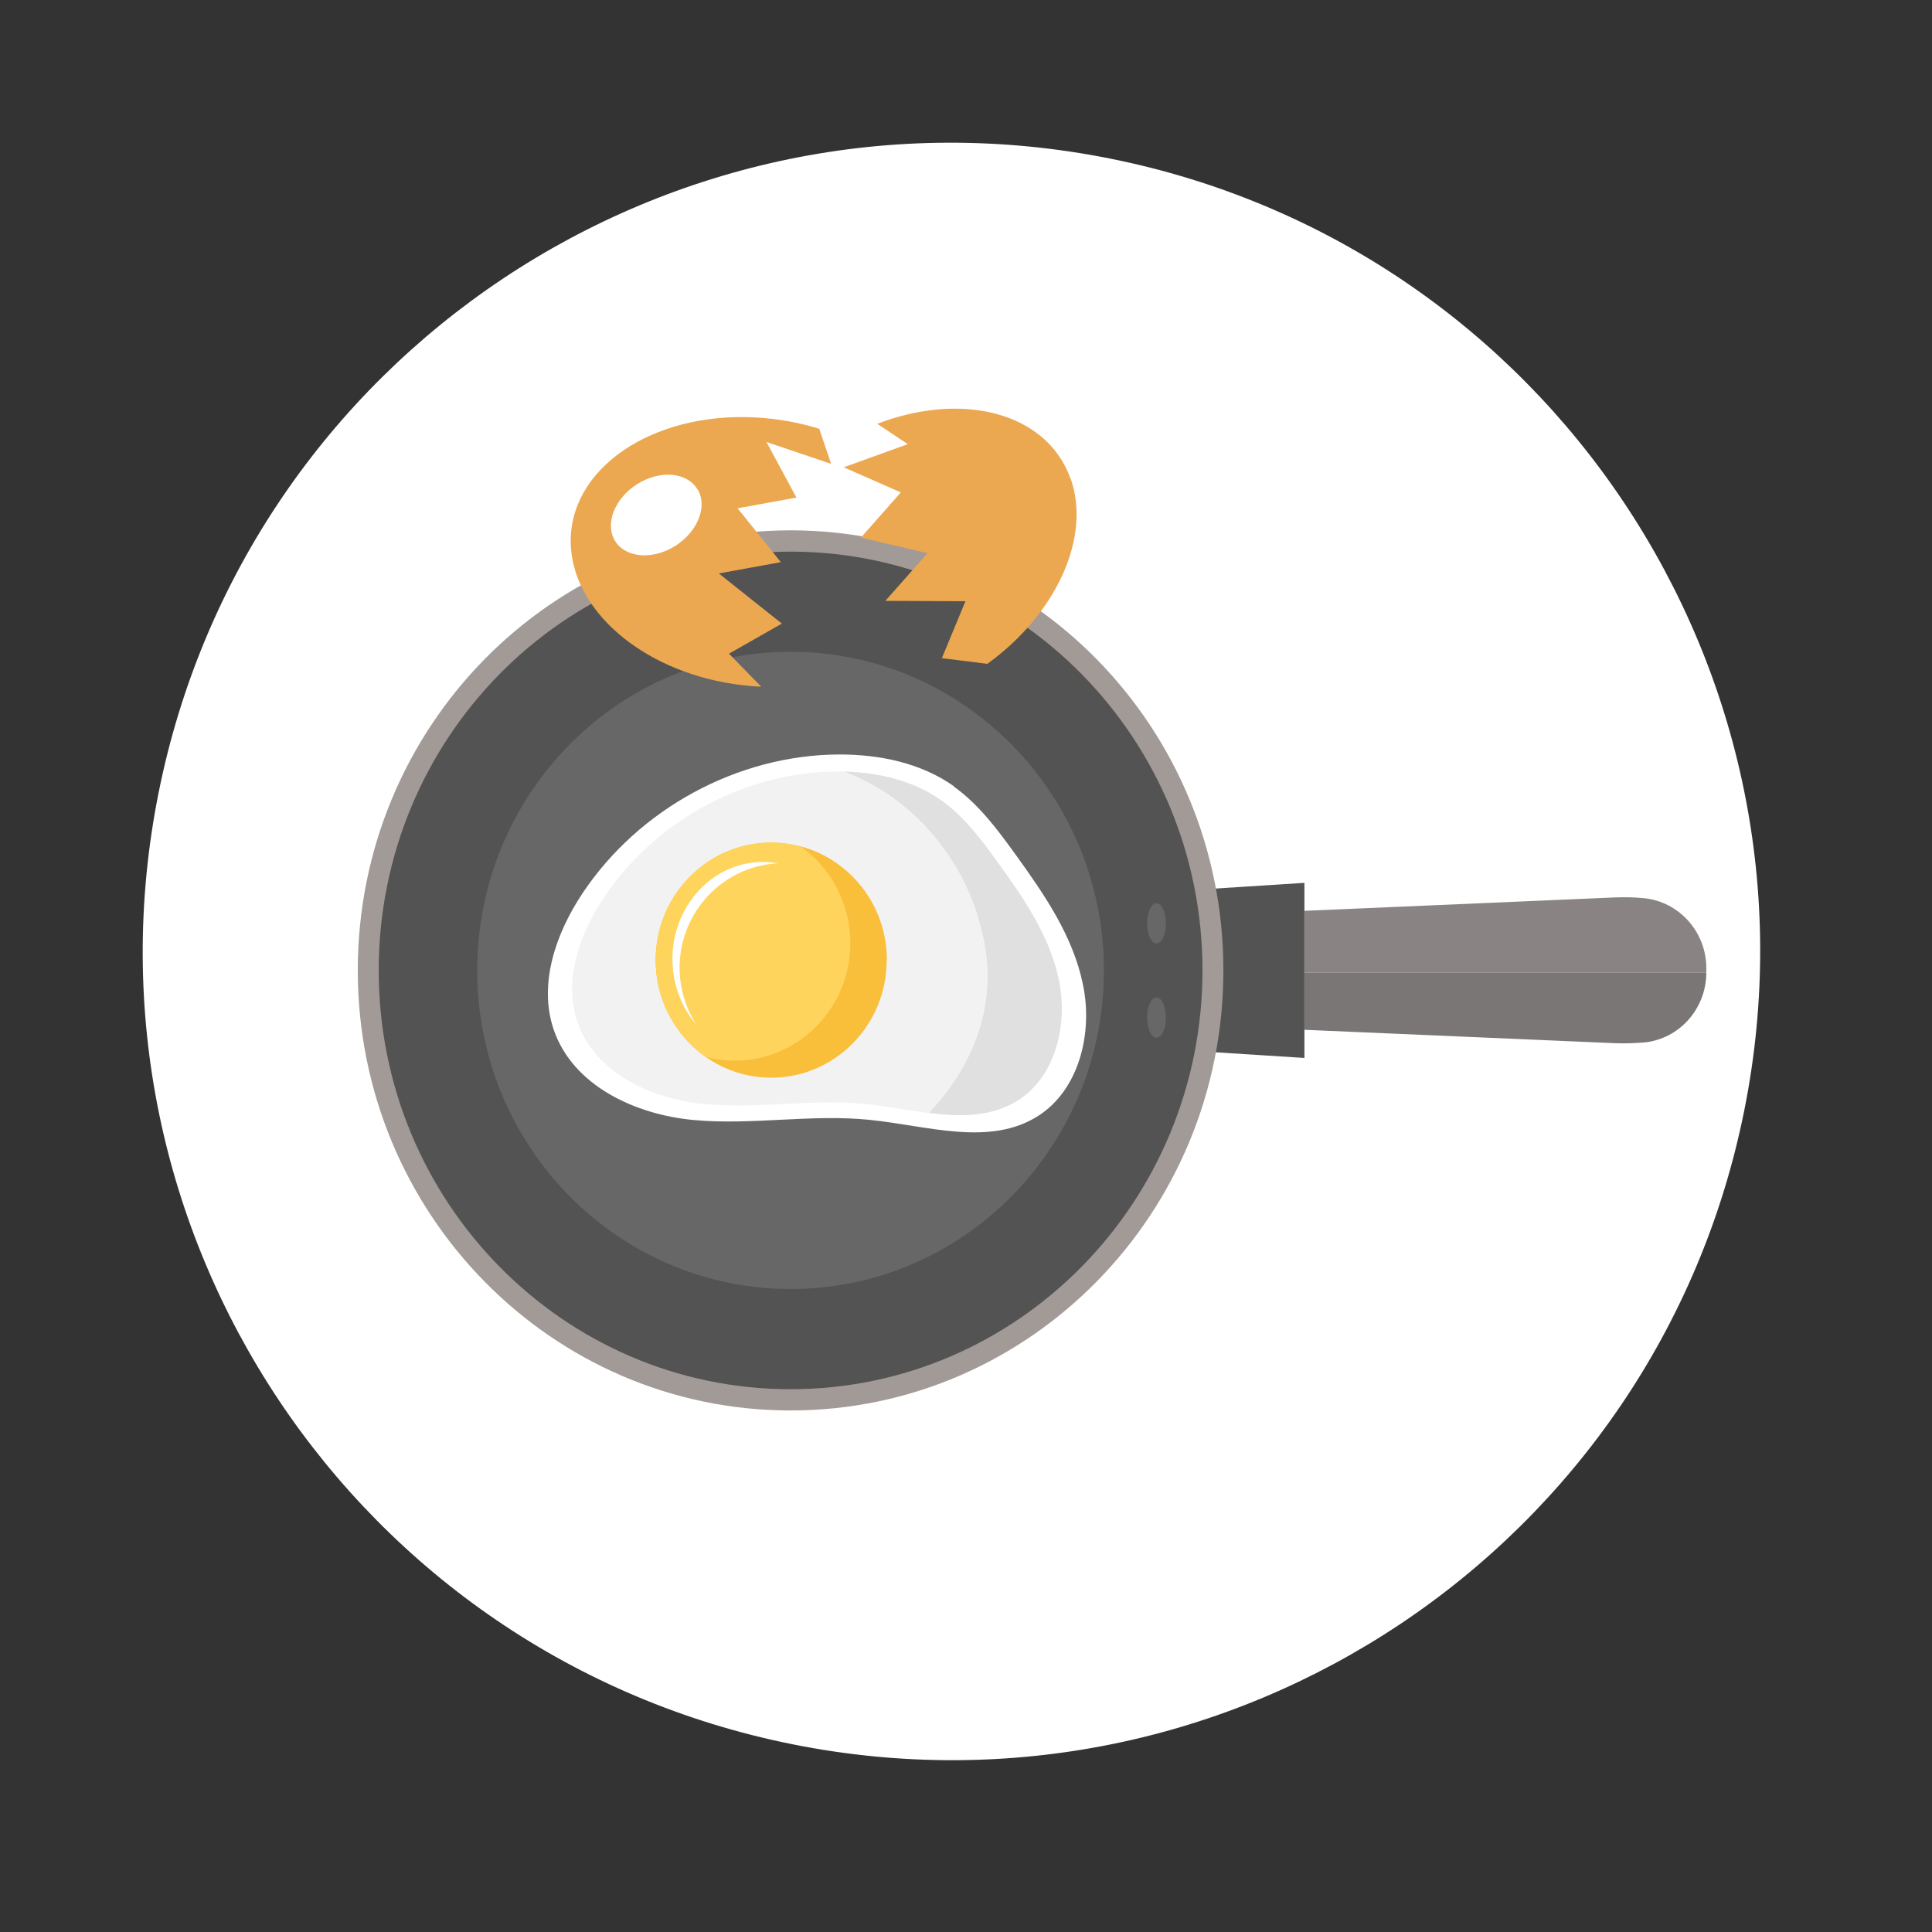 <svg width="54" height="54" viewBox="0 0 54 54" fill="none" xmlns="http://www.w3.org/2000/svg">
<rect x="0" y="0" width="54" height="54" fill="#333333" stroke="none"/>
<path d="M48.755 31.026C51.202 18.786 43.265 6.88 31.026 4.432C18.786 1.984 6.88 9.922 4.432 22.161C1.984 34.4 9.922 46.307 22.161 48.755C34.4 51.202 46.307 43.265 48.755 31.026Z" fill="white"/>
<g clip-path="url(#clip0_1_1384)">
<path d="M32.588 24.923V29.324L36.459 29.57V24.676L32.588 24.923Z" fill="#545353"/>
<path d="M47.692 27.059C47.692 26.052 46.939 25.206 45.955 25.105C45.691 25.078 45.423 25.073 45.143 25.083L36.459 25.458V27.182H47.692V27.054V27.059Z" fill="#898483"/>
<path d="M36.459 27.188V28.783L45.143 29.158C45.423 29.169 45.691 29.158 45.955 29.137C46.939 29.04 47.692 28.194 47.692 27.182H36.459V27.188Z" fill="#7A7675"/>
<path d="M34.194 27.123C34.194 33.918 28.78 39.423 22.097 39.423C15.414 39.423 10 33.913 10 27.123C10 20.333 15.414 14.823 22.097 14.823C28.78 14.823 34.194 20.328 34.194 27.123Z" fill="#A29A97"/>
<path d="M33.61 27.123C33.61 33.587 28.454 38.829 22.097 38.829C15.74 38.829 10.585 33.587 10.585 27.123C10.585 20.66 15.74 15.418 22.097 15.418C28.454 15.418 33.61 20.66 33.61 27.123Z" fill="#545353"/>
<path d="M30.855 27.123C30.855 32.044 26.932 36.028 22.097 36.028C17.262 36.028 13.339 32.039 13.339 27.123C13.339 22.208 17.257 18.218 22.097 18.218C26.937 18.218 30.855 22.208 30.855 27.123Z" fill="#686767"/>
<path d="M32.588 25.806C32.588 26.117 32.472 26.369 32.325 26.369C32.177 26.369 32.062 26.117 32.062 25.806C32.062 25.496 32.177 25.244 32.325 25.244C32.472 25.244 32.588 25.496 32.588 25.806Z" fill="#686767"/>
<path d="M32.588 28.441C32.588 28.751 32.472 29.003 32.325 29.003C32.177 29.003 32.062 28.751 32.062 28.441C32.062 28.13 32.177 27.879 32.325 27.879C32.472 27.879 32.588 28.13 32.588 28.441Z" fill="#686767"/>
<path d="M21.855 17.431L20.091 16.028L21.824 15.712L20.617 14.207L22.261 13.907L21.423 12.354L23.23 12.965L22.898 11.985C22.482 11.856 22.04 11.76 21.581 11.707C18.711 11.369 16.199 12.767 15.967 14.823C15.946 15.005 15.946 15.182 15.962 15.358C16.12 17.206 18.127 18.844 20.744 19.15C20.923 19.171 21.102 19.187 21.276 19.192L20.375 18.271L21.86 17.425L21.855 17.431Z" fill="#EBA851"/>
<path d="M29.918 13.372C29.86 13.206 29.781 13.04 29.692 12.89C28.802 11.407 26.648 11.027 24.52 11.846L25.373 12.414L23.582 13.061L25.178 13.763L24.062 15.027L25.926 15.46L24.746 16.794L26.985 16.804L26.326 18.395L27.596 18.555C29.544 17.147 30.503 14.995 29.923 13.372H29.918Z" fill="#EBA851"/>
<path d="M19.495 13.672C19.785 14.148 19.506 14.861 18.869 15.262C18.231 15.658 17.483 15.594 17.189 15.117C16.899 14.641 17.178 13.929 17.815 13.527C18.453 13.131 19.2 13.195 19.49 13.672H19.495Z" fill="white"/>
<path d="M26.663 21.977C25.736 21.319 24.567 21.083 23.435 21.088C20.622 21.104 17.863 22.598 16.283 24.965C15.54 26.079 15.045 27.493 15.472 28.767C16.004 30.347 17.757 31.155 19.39 31.305C21.023 31.455 22.671 31.134 24.304 31.3C25.905 31.46 27.664 32.06 29.022 31.187C30.165 30.454 30.55 28.869 30.27 27.525C29.997 26.175 29.196 25.008 28.396 23.9C27.89 23.198 27.363 22.486 26.658 21.983L26.663 21.977Z" fill="white"/>
<path d="M29.601 27.412C29.354 26.186 28.627 25.125 27.895 24.113C27.432 23.471 26.952 22.828 26.315 22.373C25.525 21.811 24.54 21.586 23.571 21.565C25.372 22.218 26.868 23.867 27.379 25.811C27.979 27.857 27.284 29.704 25.957 31.107C26.852 31.219 27.721 31.225 28.464 30.748C29.507 30.079 29.849 28.638 29.601 27.412Z" fill="#E0E0E0"/>
<path d="M27.384 25.811C26.868 23.867 25.378 22.218 23.577 21.565C23.514 21.565 23.445 21.565 23.382 21.565C20.823 21.575 18.31 22.941 16.873 25.093C16.198 26.105 15.746 27.391 16.135 28.553C16.62 29.988 18.215 30.727 19.701 30.86C21.186 31 22.687 30.705 24.172 30.855C24.756 30.914 25.362 31.037 25.957 31.112C27.284 29.709 27.98 27.862 27.379 25.816L27.384 25.811Z" fill="#F2F2F2"/>
<path d="M24.783 26.839C24.783 28.654 23.335 30.122 21.555 30.122C20.875 30.122 20.248 29.907 19.727 29.543C18.879 28.949 18.326 27.958 18.326 26.834C18.326 25.018 19.774 23.551 21.555 23.551C21.834 23.551 22.108 23.589 22.366 23.653C23.756 24.017 24.788 25.302 24.788 26.834L24.783 26.839Z" fill="#F9BF3B"/>
<path d="M23.767 26.363C23.767 28.178 22.318 29.645 20.538 29.645C20.259 29.645 19.985 29.608 19.727 29.543C18.879 28.949 18.326 27.958 18.326 26.834C18.326 25.018 19.774 23.551 21.555 23.551C21.834 23.551 22.108 23.589 22.366 23.653C23.213 24.242 23.767 25.238 23.767 26.363Z" fill="#FED45C"/>
<path d="M18.995 27.048C18.995 25.485 20.212 24.21 21.739 24.13C21.602 24.103 21.465 24.092 21.323 24.092C19.927 24.092 18.795 25.308 18.795 26.802C18.795 27.509 19.048 28.157 19.464 28.639C19.169 28.183 18.995 27.632 18.995 27.048Z" fill="white"/>
</g>
<defs>
<clipPath id="clip0_1_1384">
<rect width="37.692" height="28" fill="white" transform="translate(10 11.423)"/>
</clipPath>
</defs>
</svg>
